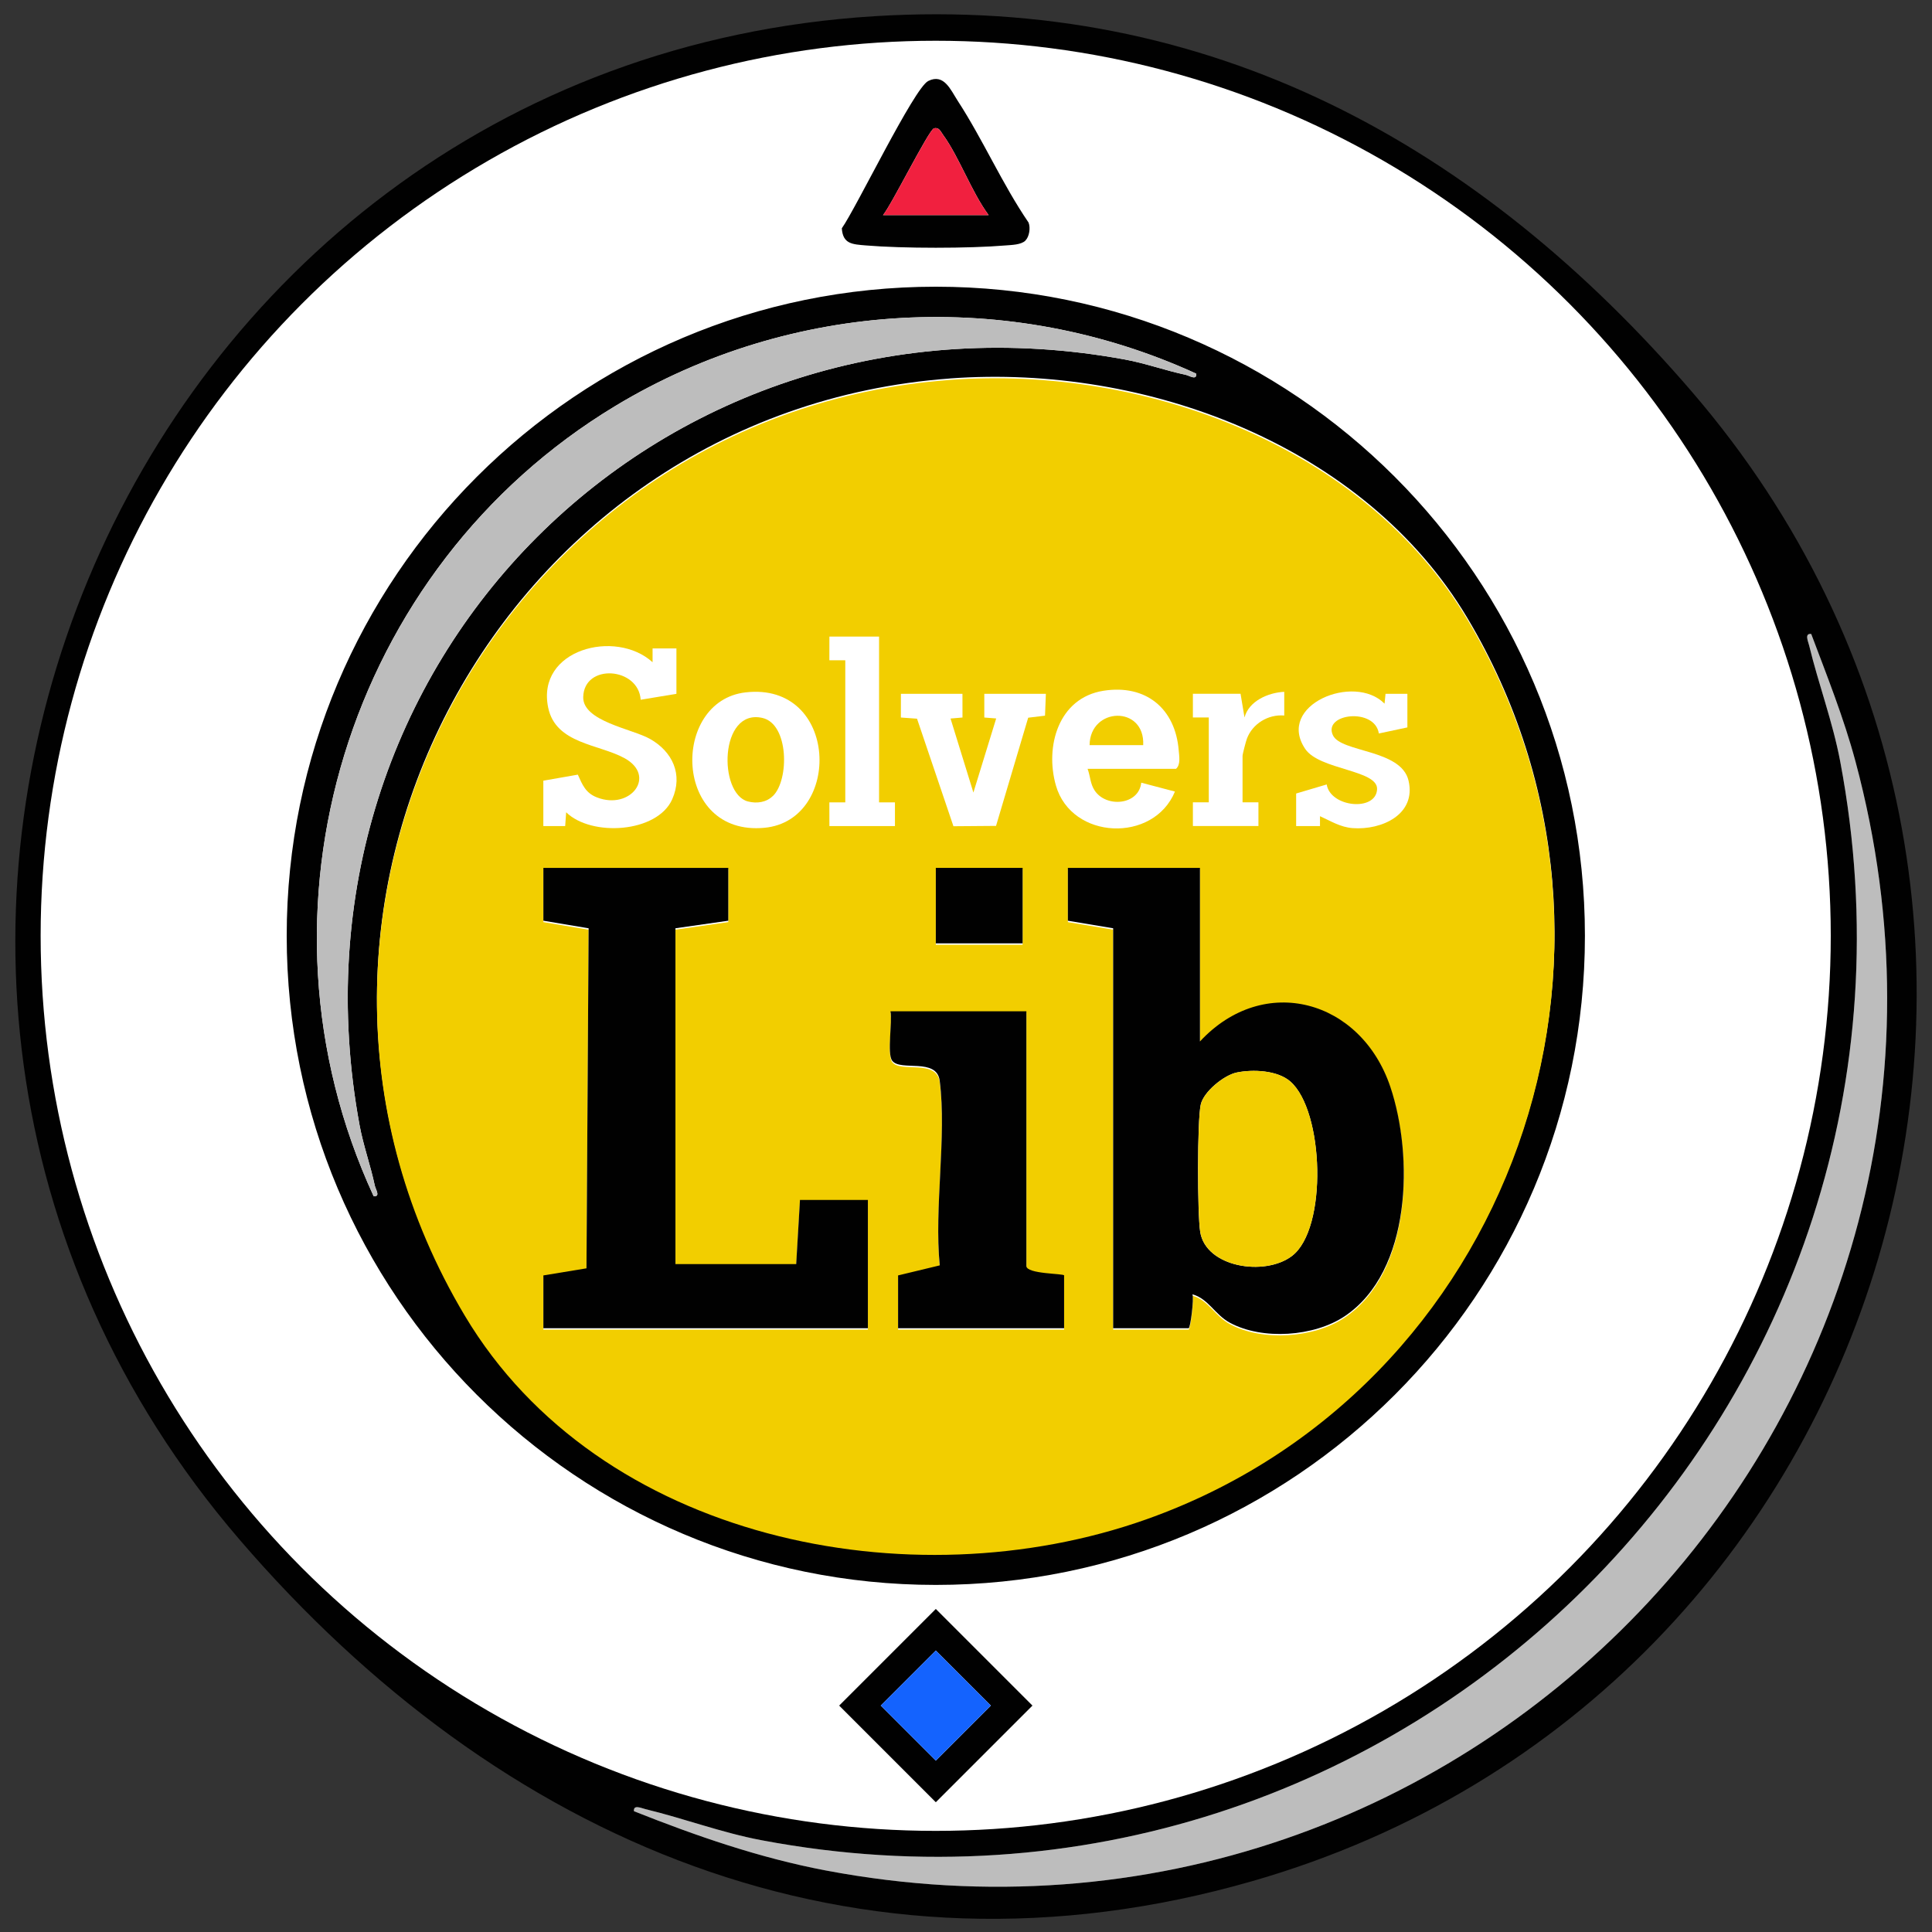<?xml version="1.0" encoding="UTF-8"?>
<svg id="Layer_1" xmlns="http://www.w3.org/2000/svg" version="1.1" viewBox="0 0 512 512">
  <rect x="0" y="0" width="512" height="512" fill="#333333" stroke="none"/>
  <!-- Generator: Adobe Illustrator 29.3.0, SVG Export Plug-In . SVG Version: 2.1.0 Build 146)  -->
  <defs>
    <style>
      .st0 {
        fill: #1463fe;
      }

      .st1 {
        fill: #010101;
      }

      .st2 {
        fill: #bdbdbd;
      }

      .st3 {
        display: none;
        fill: #fefefe;
      }

      .st4 {
        fill: #fff;
      }

      .st5 {
        fill: #f2ce00;
      }

      .st6 {
        fill: #f1203f;
      }
    </style>
  </defs>
  <g>
    <path class="st1" d="M231.79,4.29c88.98-5.51,160.36,34.14,216.72,99.69,116.12,135.07,54.05,345.4-116.52,394.51-105.42,30.36-199.87-10.64-268.51-90.48C-67.71,255.41,31.58,16.7,231.79,4.29ZM484.01,248c0-130.34-105.67-236.01-236.01-236.01S11.99,117.66,11.99,248s105.67,236.01,236.01,236.01,236.01-105.67,236.01-236.01h0ZM168.01,479.99c16.49,6.55,33.29,12.38,50.81,15.7,172.1,32.58,318.4-124.32,272.9-293.9-3.1-11.57-7.53-22.62-11.73-33.78-1.86-.23-.79,2.04-.55,3.04,2.5,10.35,6.24,20.17,8.24,30.76,32.08,169.83-116.04,317.95-285.87,285.87-10.59-2-20.42-5.74-30.76-8.24-1.01-.24-3.27-1.31-3.04.55h0Z"/>
    <path class="st3" d="M484.01,248c0,130.34-105.67,236.01-236.01,236.01S11.99,378.34,11.99,248,117.66,11.99,248,11.99s236.01,105.67,236.01,236.01ZM271.75,63.76c1.04-1.02,1.41-3.35.84-4.77-7.01-10.27-12.03-21.9-18.79-32.29-1.86-2.85-3.64-7.33-7.81-5.22-3.77,1.9-19.06,33.59-22.89,39.03.27,4.19,2.81,4.24,6.36,4.54,9.7.82,27.38.82,37.09,0,1.57-.13,4.07-.16,5.21-1.28h0ZM420.02,248c0-95-77.02-172.02-172.02-172.02S75.98,153,75.98,248s77.02,172.02,172.02,172.02,172.02-77.02,172.02-172.02h0ZM248,426.39l-25.61,25.61,25.61,25.61,25.61-25.61-25.61-25.61h0Z"/>
    <circle class="st4" cx="247.97" cy="248" r="237.2"/>
    <g>
      <path class="st1" d="M248,426.39l25.61,25.61-25.61,25.61-25.61-25.61,25.61-25.61h0ZM248,437.41l-14.59,14.59,14.59,14.59,14.59-14.59-14.59-14.59Z"/>
      <rect class="st0" x="237.68" y="441.68" width="20.63" height="20.63" transform="translate(-246.98 307.75) rotate(-45)"/>
    </g>
    <path class="st2" d="M168.01,479.99c-.23-1.86,2.04-.79,3.04-.55,10.35,2.5,20.17,6.24,30.76,8.24,169.83,32.08,317.95-116.03,285.87-285.87-2-10.59-5.74-20.42-8.24-30.76-.24-1.01-1.31-3.27.55-3.04,4.2,11.16,8.62,22.21,11.73,33.78,45.5,169.58-100.8,326.48-272.9,293.9-17.51-3.32-34.32-9.14-50.81-15.7h0Z"/>
    <g>
      <path class="st1" d="M420.02,248c0,95-77.02,172.02-172.02,172.02s-172.02-77.02-172.02-172.02S153,75.98,248,75.98s172.02,77.02,172.02,172.02h0ZM316.99,99.01c-49.49-22.65-107.34-19.53-153.91,8.57-71.04,42.85-99.07,133.67-64.07,209.41,1.91.24.52-1.81.31-2.81-1.13-5.35-3.04-10.61-4.03-15.98-22.61-122.53,80.4-225.51,202.91-202.91,5.37.99,10.63,2.9,15.98,4.03,1,.21,3.05,1.6,2.81-.31h0ZM251.8,100.3c-120.98,8.86-191.11,143.32-128.6,248.01,35.54,59.53,117.98,76.15,180.58,53.96,96.57-34.23,137.78-150.24,85.04-238.58-27.3-45.72-85.09-67.2-137.01-63.4h-.01Z"/>
      <path class="st5" d="M251.8,100.67c51.92-3.8,109.71,17.67,137.01,63.4,52.74,88.34,11.53,204.35-85.04,238.58-62.6,22.19-145.04,5.56-180.58-53.96-62.51-104.69,7.62-239.15,128.6-248.01h.01ZM193,230.37h-49v14l11.99,2.01-.57,90.11-11.42,1.88v14h86v-34h-18l-1,17h-32v-89l14-2v-14ZM271,230.37h-23v20h23v-20ZM318,230.37h-35v14l12,2v106h20c.45,0,1.44-7.72,1.01-9,4.26,1.2,5.92,5.38,9.94,7.55,8.66,4.66,22.31,3.67,30.38-1.72,17.76-11.86,18.29-42.45,12.13-60.79-7.76-23.1-33.49-30.33-50.46-12.04v-46h0ZM272,268.37h-36c.54,2.88-.95,11.15.43,13.07,2.16,3,11.83-.93,12.62,5.38,1.86,14.9-1.52,33.56,0,48.89l-11.04,2.66v14h44v-14c0-.53-10-.33-10-2.5v-67.5h-.01Z"/>
      <path class="st2" d="M316.99,99.01c.24,1.91-1.81.52-2.81.31-5.35-1.13-10.61-3.04-15.98-4.03-122.51-22.6-225.52,80.38-202.91,202.91.99,5.37,2.9,10.63,4.03,15.98.21,1,1.6,3.05-.31,2.81-35.01-75.75-6.97-166.56,64.07-209.41,46.58-28.1,104.42-31.21,153.91-8.57h0Z"/>
      <g>
        <path class="st1" d="M318,230v46c16.97-18.29,42.7-11.06,50.46,12.04,6.16,18.34,5.64,48.93-12.13,60.79-8.07,5.39-21.72,6.37-30.38,1.72-4.03-2.17-5.68-6.35-9.94-7.55.44,1.28-.55,9-1.01,9h-20v-106l-12-2v-14h35ZM327.73,284.23c-3.34.69-8.74,5.04-9.52,8.48-.96,4.27-.9,29.02-.15,33.73,1.49,9.45,17.12,11.86,24.3,6.42,9.54-7.22,8.52-38.53-.44-46.28-3.42-2.96-9.92-3.23-14.2-2.35h.01Z"/>
        <polygon class="st1" points="193 230 193 244 179 246 179 335 211 335 212 318 230 318 230 352 144 352 144 338 155.42 336.12 155.99 246.01 144 244 144 230 193 230"/>
        <path class="st1" d="M272,268v67.5c0,2.17,10,1.97,10,2.5v14h-44v-14l11.04-2.66c-1.51-15.32,1.87-33.99,0-48.89-.79-6.31-10.45-2.39-12.62-5.38-1.38-1.92.1-10.19-.43-13.07h36.01Z"/>
        <rect class="st1" x="248" y="230" width="23" height="20"/>
      </g>
      <path class="st5" d="M327.73,284.23c4.28-.88,10.77-.62,14.2,2.35,8.96,7.75,9.97,39.07.44,46.28-7.19,5.44-22.81,3.03-24.3-6.42-.74-4.71-.81-29.46.15-33.73.78-3.44,6.18-7.79,9.52-8.48h-.01Z"/>
    </g>
    <g>
      <path class="st1" d="M271.75,63.76c-1.14,1.12-3.64,1.15-5.21,1.28-9.7.82-27.38.82-37.09,0-3.55-.3-6.09-.35-6.36-4.54,3.84-5.44,19.13-37.13,22.89-39.03,4.18-2.1,5.96,2.37,7.81,5.22,6.76,10.39,11.78,22.02,18.79,32.29.56,1.42.19,3.75-.84,4.77h0ZM262,57c-4.59-6.2-7.77-15.37-12.14-21.36-.61-.84-.99-1.97-2.34-1.64s-11.28,20.36-13.51,23h28-.01Z"/>
      <path class="st6" d="M262,57h-28c2.24-2.64,12.22-22.69,13.51-23s1.73.8,2.34,1.64c4.37,5.99,7.55,15.16,12.14,21.36h.01Z"/>
    </g>
  </g>
  <g id="oCvhRx.tif">
    <g>
      <path class="st4" d="M288.22,203.75c.74,1.94.67,3.91,1.87,5.73,3.06,4.65,11.73,3.9,12.35-2.06l8.93,2.35c-5.65,13.71-27.4,12.83-31.54-1.6-2.95-10.28.62-23.21,12.58-25.11,11.24-1.78,19.07,4.69,19.96,15.79.13,1.57.55,3.81-.72,4.9h-23.43ZM302.96,197.47c.51-10.58-14.09-10.18-14.21,0h14.21Z"/>
      <g>
        <path class="st4" d="M328.76,183.87l1.05,6.27c1.14-4.36,6.29-6.6,10.53-6.8v6.28c-4.24-.37-8.4,2.16-9.89,6.12-.27.73-1.16,4.08-1.16,4.6v12.29h4.21v6.28h-17.37v-6.28h4.21v-22.49h-4.21v-6.28h12.63Z"/>
        <path class="st4" d="M278.74,192.08h-12.14"/>
        <polygon class="st4" points="255.06 183.87 255.07 190.15 251.9 190.42 257.96 210.03 264 190.4 260.85 190.15 260.85 183.87 277.17 183.87 276.94 189.66 272.48 190.2 263.96 218.87 252.67 218.96 243.02 190.46 238.74 190.15 238.75 183.87 255.06 183.87"/>
        <path class="st4" d="M343.49,210.29l8.1-2.4c.97,6.07,13.08,7.27,13.35,1.26.23-5.15-15.28-5.08-19.04-10.67-7.82-11.61,12.96-20.18,21.02-12l.26-2.61h5.79v8.9l-7.56,1.61c-1.07-6.95-14.86-5.32-12.18.46,2.14,4.62,18.07,3.68,20.04,12.01,2.13,8.98-7.11,13.19-14.8,12.61-3.29-.25-5.79-1.87-8.66-3.16v2.62h-6.32v-8.63h0Z"/>
        <g>
          <path class="st4" d="M144,206.89l9.13-1.6c1.23,2.72,2.06,4.87,5.09,6.04,8.85,3.43,15.87-5.67,7.3-10.4-6.83-3.76-18.22-3.78-20.24-13.37-3.25-15.49,17.87-20.96,27.66-12.06v-3.66h6.32v12.03l-9.47,1.57c-.58-8.66-15-9.71-15.23-.73-.16,6.45,12.97,8.44,17.68,11.1,5.98,3.37,8.81,9.42,5.91,15.99-3.95,8.95-21.43,10.01-28.11,3.46l-.26,3.66h-5.79v-12.03h0Z"/>
          <path class="st4" d="M197.57,183.49c24.72-2.85,25.69,33.9,5.05,35.88-24.32,2.33-24.89-33.6-5.05-35.88ZM204.88,210.9c4.32-4.32,4.17-19.05-2.83-20.64-11.43-2.59-11.71,20.07-3.86,22.13,2.38.62,4.93.26,6.68-1.5h.01Z"/>
          <polygon class="st4" points="232.96 168.7 232.96 212.64 237.17 212.64 237.17 218.92 219.8 218.92 219.79 212.64 224.01 212.64 224.01 174.98 219.79 174.98 219.8 168.7 232.96 168.7"/>
        </g>
      </g>
    </g>
  </g>
</svg>